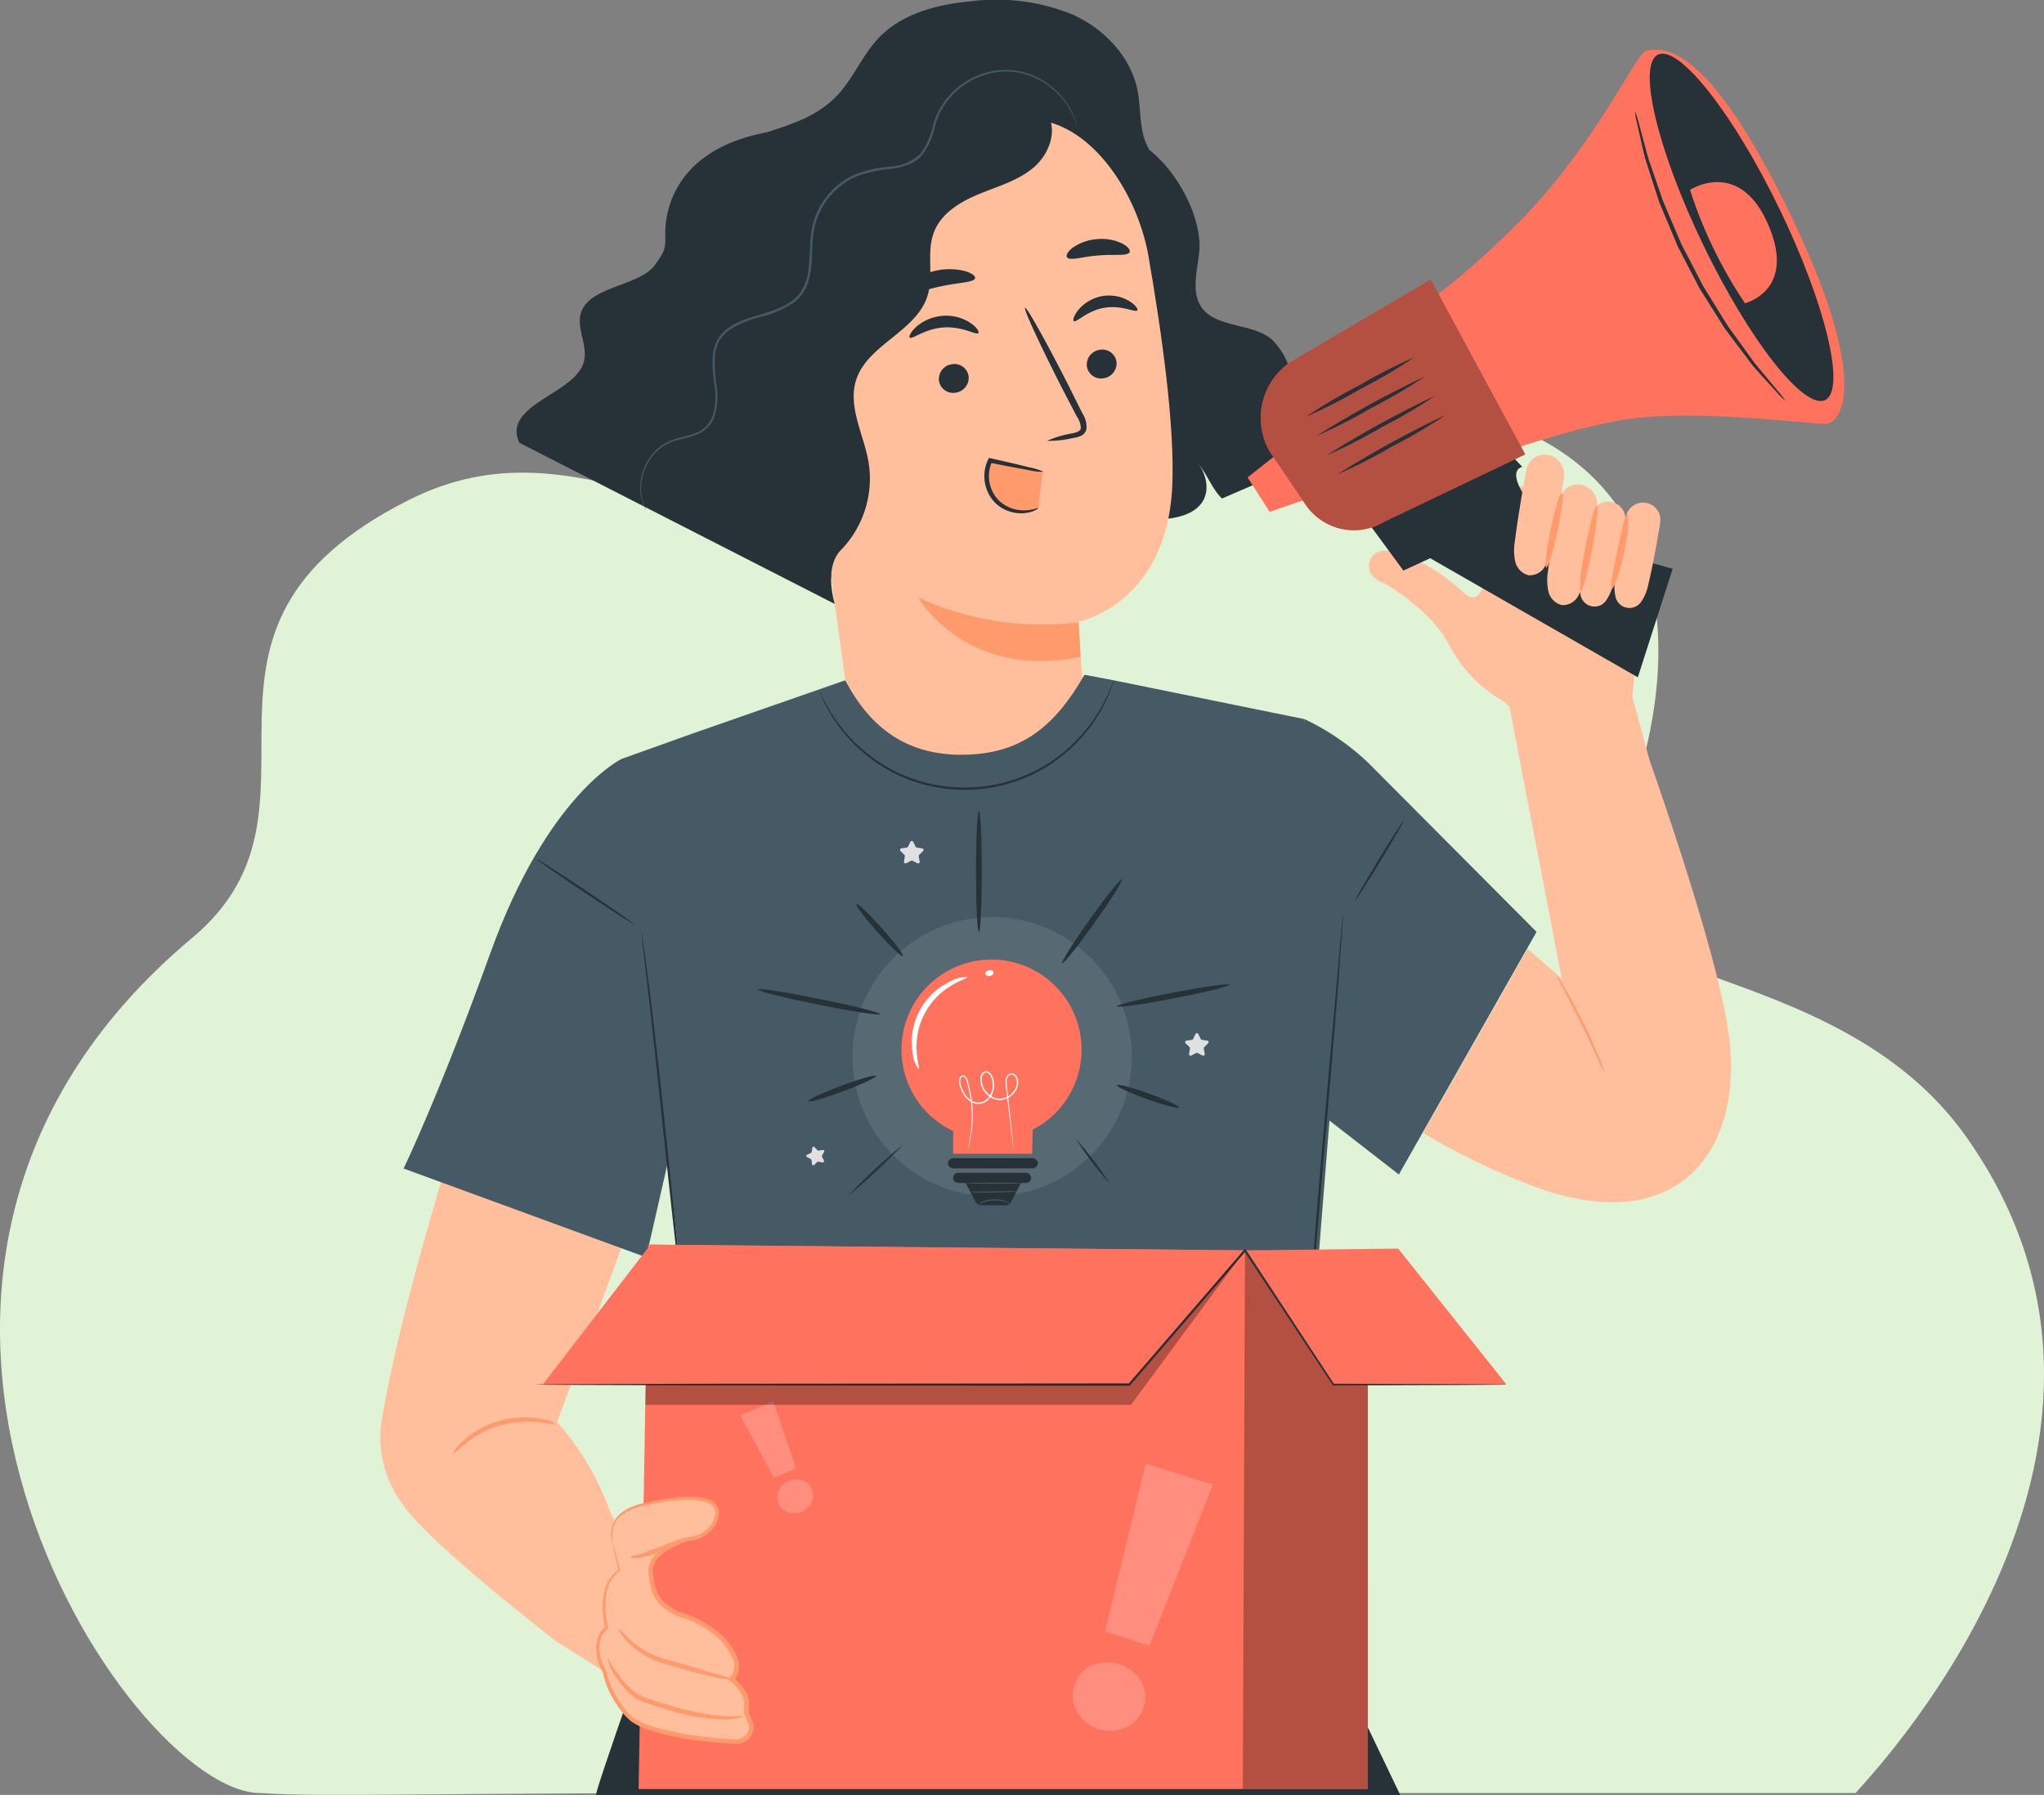 <svg xmlns="http://www.w3.org/2000/svg" width="258" height="226.618" viewBox="0 0 258 226.618">
  <rect x="0" y="0" width="258" height="226.618" fill="#808080" stroke="none"/>
  <g id="Grupo_105827" data-name="Grupo 105827" transform="translate(-322 -3726.001)">
    <path id="Trazado_114355" data-name="Trazado 114355" d="M521.845,332.4c-5.643,0-31.084.006-63.363,0l-28.031-.008-22.353-.011-12.731-.008c-56.812-.045-65.867.591-74.883.027-16.774,0-59.735-65.186-8.591-107.987,19.86-16.62-5.629-38.7,27.357-55.283,21.692-10.905,37.448,8.253,63.634,1.351,19.346-5.1,23.281-17.06,61.529-13.746,36.781,3.187,37.521,33.387,25.853,58.324-7.367,15.744,28.754,10.883,45.457,34.38C564.231,289.545,522.1,331.8,521.845,332.4Z" transform="translate(34.383 3619.984)" fill="#e1f3d7"/>
    <g id="Grupo_100686" data-name="Grupo 100686" transform="translate(265.409 3656.361)">
      <g id="Grupo_100477" data-name="Grupo 100477" transform="translate(121.798 69.639)">
        <g id="Grupo_100472" data-name="Grupo 100472">
          <g id="Grupo_100466" data-name="Grupo 100466">
            <g id="Grupo_100305" data-name="Grupo 100305" transform="translate(45.677 16.934)">
              <g id="Grupo_100304" data-name="Grupo 100304">
                <g id="Grupo_100303" data-name="Grupo 100303">
                  <g id="Grupo_100302" data-name="Grupo 100302">
                    <path id="Trazado_132486" data-name="Trazado 132486" d="M246.779,100.1c6.153-.107,12,9.389,11.412,14.894-.287,2.674-1.236,5.768.9,7.653,2.116,1.866,6.316,1.529,8.342,3.46a8.772,8.772,0,0,1,2.529,5.849c-.067,3.364.709,7.805,3.29,8.893l-12.192,5.259c-1.37-1.332-2.014-3.494-3.384-4.827,1.56,1.391,3.3,6.51-3.344,7.366l-4.382-3.723c-11.167,3.566-22.862,7.91-32.245,3.033" transform="translate(-217.706 -100.1)" fill="#263238"/>
                  </g>
                </g>
              </g>
            </g>
            <g id="Grupo_100309" data-name="Grupo 100309" transform="translate(16.95)">
              <g id="Grupo_100308" data-name="Grupo 100308">
                <g id="Grupo_100307" data-name="Grupo 100307">
                  <g id="Grupo_100306" data-name="Grupo 100306">
                    <path id="Trazado_132487" data-name="Trazado 132487" d="M166.215,118.291c.747-2.559,2.061-4.953,2.535-7.577,1.018-5.64-1.913-11.86.643-16.991,1.82-3.651,5.886-5.541,9.744-6.866s7.566-2.179,10.381-5.132c2.064-2.166,3.184-5.094,5.241-7.267,2.931-3.1,7.368-4.256,11.614-4.653a25.529,25.529,0,0,1,12.881,1.669c3.99,1.8,7.369,5.319,8.207,9.616.409,2.1.221,4.311.95,6.318.8,2.206,2.609,3.885,3.755,5.935a11.229,11.229,0,0,1-2.376,13.544l-28.753,39.7c-6.224,2.581-13.527-5.124-18.546-9.621S164.329,124.761,166.215,118.291Z" transform="translate(-166.032 -69.639)" fill="#263238"/>
                  </g>
                </g>
              </g>
            </g>
            <g id="Grupo_100311" data-name="Grupo 100311" transform="translate(32.813 15.075)">
              <g id="Grupo_100310" data-name="Grupo 100310">
                <path id="Trazado_132488" data-name="Trazado 132488" d="M241.512,114.032c-1.518-8.755-8.538-18.935-17.222-17.048l-26.674,9.926c-2.638.573-3.955,2.772-2.351,2.094l8.648,63.583,18.661,12.656,10.79-15.889c-.52-5.347-.724-9.167-.724-9.167s11.139-2.1,11.869-17.05C244.873,135.7,243.2,123.76,241.512,114.032Z" transform="translate(-194.567 -96.756)" fill="#ffbf9d"/>
              </g>
            </g>
            <g id="Grupo_100461" data-name="Grupo 100461" transform="translate(48.712 30.168)">
              <g id="Grupo_100460" data-name="Grupo 100460">
                <g id="Grupo_100423" data-name="Grupo 100423" transform="translate(0.876 7.145)">
                  <g id="Grupo_100422" data-name="Grupo 100422">
                    <g id="Grupo_100421" data-name="Grupo 100421">
                      <g id="Grupo_100364" data-name="Grupo 100364" transform="translate(3.706)">
                        <g id="Grupo_100328" data-name="Grupo 100328" transform="translate(0 8.648)">
                          <g id="Grupo_100327" data-name="Grupo 100327">
                            <g id="Grupo_100326" data-name="Grupo 100326">
                              <g id="Grupo_100325" data-name="Grupo 100325">
                                <g id="Grupo_100324" data-name="Grupo 100324">
                                  <g id="Grupo_100323" data-name="Grupo 100323">
                                    <g id="Grupo_100322" data-name="Grupo 100322">
                                      <g id="Grupo_100321" data-name="Grupo 100321">
                                        <g id="Grupo_100320" data-name="Grupo 100320">
                                          <g id="Grupo_100319" data-name="Grupo 100319">
                                            <g id="Grupo_100318" data-name="Grupo 100318">
                                              <g id="Grupo_100317" data-name="Grupo 100317">
                                                <g id="Grupo_100316" data-name="Grupo 100316">
                                                  <g id="Grupo_100315" data-name="Grupo 100315">
                                                    <g id="Grupo_100314" data-name="Grupo 100314">
                                                      <g id="Grupo_100313" data-name="Grupo 100313">
                                                        <g id="Grupo_100312" data-name="Grupo 100312">
                                                          <path id="Trazado_132489" data-name="Trazado 132489" d="M235.165,153.829a1.9,1.9,0,0,1-1.61,2.1,1.813,1.813,0,0,1-2.128-1.487,1.9,1.9,0,0,1,1.608-2.1A1.815,1.815,0,0,1,235.165,153.829Z" transform="translate(-231.408 -152.315)" fill="#263238"/>
                                                        </g>
                                                      </g>
                                                    </g>
                                                  </g>
                                                </g>
                                              </g>
                                            </g>
                                          </g>
                                        </g>
                                      </g>
                                    </g>
                                  </g>
                                </g>
                              </g>
                            </g>
                          </g>
                        </g>
                        <g id="Grupo_100345" data-name="Grupo 100345" transform="translate(18.67 6.828)">
                          <g id="Grupo_100344" data-name="Grupo 100344">
                            <g id="Grupo_100343" data-name="Grupo 100343">
                              <g id="Grupo_100342" data-name="Grupo 100342">
                                <g id="Grupo_100341" data-name="Grupo 100341">
                                  <g id="Grupo_100340" data-name="Grupo 100340">
                                    <g id="Grupo_100339" data-name="Grupo 100339">
                                      <g id="Grupo_100338" data-name="Grupo 100338">
                                        <g id="Grupo_100337" data-name="Grupo 100337">
                                          <g id="Grupo_100336" data-name="Grupo 100336">
                                            <g id="Grupo_100335" data-name="Grupo 100335">
                                              <g id="Grupo_100334" data-name="Grupo 100334">
                                                <g id="Grupo_100333" data-name="Grupo 100333">
                                                  <g id="Grupo_100332" data-name="Grupo 100332">
                                                    <g id="Grupo_100331" data-name="Grupo 100331">
                                                      <g id="Grupo_100330" data-name="Grupo 100330">
                                                        <g id="Grupo_100329" data-name="Grupo 100329">
                                                          <path id="Trazado_132490" data-name="Trazado 132490" d="M268.748,150.555a1.9,1.9,0,0,1-1.611,2.1,1.813,1.813,0,0,1-2.128-1.487,1.9,1.9,0,0,1,1.608-2.1A1.815,1.815,0,0,1,268.748,150.555Z" transform="translate(-264.992 -149.041)" fill="#263238"/>
                                                        </g>
                                                      </g>
                                                    </g>
                                                  </g>
                                                </g>
                                              </g>
                                            </g>
                                          </g>
                                        </g>
                                      </g>
                                    </g>
                                  </g>
                                </g>
                              </g>
                            </g>
                          </g>
                        </g>
                        <g id="Grupo_100363" data-name="Grupo 100363" transform="translate(16.983)">
                          <g id="Grupo_100362" data-name="Grupo 100362">
                            <g id="Grupo_100361" data-name="Grupo 100361">
                              <g id="Grupo_100360" data-name="Grupo 100360">
                                <g id="Grupo_100359" data-name="Grupo 100359">
                                  <g id="Grupo_100358" data-name="Grupo 100358">
                                    <g id="Grupo_100357" data-name="Grupo 100357">
                                      <g id="Grupo_100356" data-name="Grupo 100356">
                                        <g id="Grupo_100355" data-name="Grupo 100355">
                                          <g id="Grupo_100354" data-name="Grupo 100354">
                                            <g id="Grupo_100353" data-name="Grupo 100353">
                                              <g id="Grupo_100352" data-name="Grupo 100352">
                                                <g id="Grupo_100351" data-name="Grupo 100351">
                                                  <g id="Grupo_100350" data-name="Grupo 100350">
                                                    <g id="Grupo_100349" data-name="Grupo 100349">
                                                      <g id="Grupo_100348" data-name="Grupo 100348">
                                                        <g id="Grupo_100347" data-name="Grupo 100347">
                                                          <g id="Grupo_100346" data-name="Grupo 100346">
                                                            <path id="Trazado_132491" data-name="Trazado 132491" d="M270.038,138.62c-.194.353-1.989-.7-4.178-.312-2.194.354-3.555,1.945-3.851,1.676-.143-.117.009-.72.6-1.434a5.084,5.084,0,0,1,3.01-1.723,5.031,5.031,0,0,1,3.4.634C269.8,137.943,270.136,138.461,270.038,138.62Z" transform="translate(-261.958 -136.758)" fill="#263238"/>
                                                          </g>
                                                        </g>
                                                      </g>
                                                    </g>
                                                  </g>
                                                </g>
                                              </g>
                                            </g>
                                          </g>
                                        </g>
                                      </g>
                                    </g>
                                  </g>
                                </g>
                              </g>
                            </g>
                          </g>
                        </g>
                      </g>
                      <g id="Grupo_100383" data-name="Grupo 100383" transform="translate(0 2.551)">
                        <g id="Grupo_100382" data-name="Grupo 100382">
                          <g id="Grupo_100381" data-name="Grupo 100381">
                            <g id="Grupo_100380" data-name="Grupo 100380">
                              <g id="Grupo_100379" data-name="Grupo 100379">
                                <g id="Grupo_100378" data-name="Grupo 100378">
                                  <g id="Grupo_100377" data-name="Grupo 100377">
                                    <g id="Grupo_100376" data-name="Grupo 100376">
                                      <g id="Grupo_100375" data-name="Grupo 100375">
                                        <g id="Grupo_100374" data-name="Grupo 100374">
                                          <g id="Grupo_100373" data-name="Grupo 100373">
                                            <g id="Grupo_100372" data-name="Grupo 100372">
                                              <g id="Grupo_100371" data-name="Grupo 100371">
                                                <g id="Grupo_100370" data-name="Grupo 100370">
                                                  <g id="Grupo_100369" data-name="Grupo 100369">
                                                    <g id="Grupo_100368" data-name="Grupo 100368">
                                                      <g id="Grupo_100367" data-name="Grupo 100367">
                                                        <g id="Grupo_100366" data-name="Grupo 100366">
                                                          <g id="Grupo_100365" data-name="Grupo 100365">
                                                            <path id="Trazado_132492" data-name="Trazado 132492" d="M233.441,143.528c-.249.326-2.02-.873-4.383-.7-2.365.14-4,1.568-4.28,1.276-.136-.129.1-.7.808-1.346a5.742,5.742,0,0,1,3.4-1.4,5.59,5.59,0,0,1,3.517.938C233.272,142.843,233.564,143.381,233.441,143.528Z" transform="translate(-224.741 -141.347)" fill="#263238"/>
                                                          </g>
                                                        </g>
                                                      </g>
                                                    </g>
                                                  </g>
                                                </g>
                                              </g>
                                            </g>
                                          </g>
                                        </g>
                                      </g>
                                    </g>
                                  </g>
                                </g>
                              </g>
                            </g>
                          </g>
                        </g>
                      </g>
                      <g id="Grupo_100402" data-name="Grupo 100402" transform="translate(14.572 1.548)">
                        <g id="Grupo_100401" data-name="Grupo 100401">
                          <g id="Grupo_100400" data-name="Grupo 100400">
                            <g id="Grupo_100399" data-name="Grupo 100399">
                              <g id="Grupo_100398" data-name="Grupo 100398">
                                <g id="Grupo_100397" data-name="Grupo 100397">
                                  <g id="Grupo_100396" data-name="Grupo 100396">
                                    <g id="Grupo_100395" data-name="Grupo 100395">
                                      <g id="Grupo_100394" data-name="Grupo 100394">
                                        <g id="Grupo_100393" data-name="Grupo 100393">
                                          <g id="Grupo_100392" data-name="Grupo 100392">
                                            <g id="Grupo_100391" data-name="Grupo 100391">
                                              <g id="Grupo_100390" data-name="Grupo 100390">
                                                <g id="Grupo_100389" data-name="Grupo 100389">
                                                  <g id="Grupo_100388" data-name="Grupo 100388">
                                                    <g id="Grupo_100387" data-name="Grupo 100387">
                                                      <g id="Grupo_100386" data-name="Grupo 100386">
                                                        <g id="Grupo_100385" data-name="Grupo 100385">
                                                          <g id="Grupo_100384" data-name="Grupo 100384">
                                                            <path id="Trazado_132493" data-name="Trazado 132493" d="M253.739,156.34a13.54,13.54,0,0,1,3.23-.953c.511-.111.991-.267,1.04-.629a2.651,2.651,0,0,0-.513-1.5l-1.962-3.776c-2.739-5.382-4.783-9.832-4.565-9.939s2.615,4.167,5.354,9.549q.995,1.993,1.9,3.808a3.01,3.01,0,0,1,.49,2,1.307,1.307,0,0,1-.769.85,3.552,3.552,0,0,1-.866.218A13.222,13.222,0,0,1,253.739,156.34Z" transform="translate(-250.952 -139.542)" fill="#263238"/>
                                                          </g>
                                                        </g>
                                                      </g>
                                                    </g>
                                                  </g>
                                                </g>
                                              </g>
                                            </g>
                                          </g>
                                        </g>
                                      </g>
                                    </g>
                                  </g>
                                </g>
                              </g>
                            </g>
                          </g>
                        </g>
                      </g>
                      <g id="Grupo_100420" data-name="Grupo 100420" transform="translate(1.124 38.145)">
                        <g id="Grupo_100419" data-name="Grupo 100419">
                          <g id="Grupo_100418" data-name="Grupo 100418">
                            <g id="Grupo_100417" data-name="Grupo 100417">
                              <g id="Grupo_100416" data-name="Grupo 100416">
                                <g id="Grupo_100415" data-name="Grupo 100415">
                                  <g id="Grupo_100414" data-name="Grupo 100414">
                                    <g id="Grupo_100413" data-name="Grupo 100413">
                                      <g id="Grupo_100412" data-name="Grupo 100412">
                                        <g id="Grupo_100411" data-name="Grupo 100411">
                                          <g id="Grupo_100410" data-name="Grupo 100410">
                                            <g id="Grupo_100409" data-name="Grupo 100409">
                                              <g id="Grupo_100408" data-name="Grupo 100408">
                                                <g id="Grupo_100407" data-name="Grupo 100407">
                                                  <g id="Grupo_100406" data-name="Grupo 100406">
                                                    <g id="Grupo_100405" data-name="Grupo 100405">
                                                      <g id="Grupo_100404" data-name="Grupo 100404">
                                                        <g id="Grupo_100403" data-name="Grupo 100403">
                                                          <path id="Trazado_132494" data-name="Trazado 132494" d="M247.017,208.476a37.608,37.608,0,0,1-20.254-3.1s5.922,10.44,20.48,7.461Z" transform="translate(-226.763 -205.373)" fill="#ff9a6c"/>
                                                        </g>
                                                      </g>
                                                    </g>
                                                  </g>
                                                </g>
                                              </g>
                                            </g>
                                          </g>
                                        </g>
                                      </g>
                                    </g>
                                  </g>
                                </g>
                              </g>
                            </g>
                          </g>
                        </g>
                      </g>
                    </g>
                  </g>
                </g>
                <g id="Grupo_100441" data-name="Grupo 100441" transform="translate(0 3.811)">
                  <g id="Grupo_100440" data-name="Grupo 100440">
                    <g id="Grupo_100439" data-name="Grupo 100439">
                      <g id="Grupo_100438" data-name="Grupo 100438">
                        <g id="Grupo_100437" data-name="Grupo 100437">
                          <g id="Grupo_100436" data-name="Grupo 100436">
                            <g id="Grupo_100435" data-name="Grupo 100435">
                              <g id="Grupo_100434" data-name="Grupo 100434">
                                <g id="Grupo_100433" data-name="Grupo 100433">
                                  <g id="Grupo_100432" data-name="Grupo 100432">
                                    <g id="Grupo_100431" data-name="Grupo 100431">
                                      <g id="Grupo_100430" data-name="Grupo 100430">
                                        <g id="Grupo_100429" data-name="Grupo 100429">
                                          <g id="Grupo_100428" data-name="Grupo 100428">
                                            <g id="Grupo_100427" data-name="Grupo 100427">
                                              <g id="Grupo_100426" data-name="Grupo 100426">
                                                <g id="Grupo_100425" data-name="Grupo 100425">
                                                  <g id="Grupo_100424" data-name="Grupo 100424">
                                                    <path id="Trazado_132495" data-name="Trazado 132495" d="M232.325,131.905c-.14.573-2.193.533-4.541,1.079-2.359.5-4.2,1.405-4.572.945-.167-.221.111-.776.829-1.395a8.114,8.114,0,0,1,6.942-1.542C231.9,131.248,232.383,131.634,232.325,131.905Z" transform="translate(-223.166 -130.761)" fill="#263238"/>
                                                  </g>
                                                </g>
                                              </g>
                                            </g>
                                          </g>
                                        </g>
                                      </g>
                                    </g>
                                  </g>
                                </g>
                              </g>
                            </g>
                          </g>
                        </g>
                      </g>
                    </g>
                  </g>
                </g>
                <g id="Grupo_100459" data-name="Grupo 100459" transform="translate(20.712)">
                  <g id="Grupo_100458" data-name="Grupo 100458">
                    <g id="Grupo_100457" data-name="Grupo 100457">
                      <g id="Grupo_100456" data-name="Grupo 100456">
                        <g id="Grupo_100455" data-name="Grupo 100455">
                          <g id="Grupo_100454" data-name="Grupo 100454">
                            <g id="Grupo_100453" data-name="Grupo 100453">
                              <g id="Grupo_100452" data-name="Grupo 100452">
                                <g id="Grupo_100451" data-name="Grupo 100451">
                                  <g id="Grupo_100450" data-name="Grupo 100450">
                                    <g id="Grupo_100449" data-name="Grupo 100449">
                                      <g id="Grupo_100448" data-name="Grupo 100448">
                                        <g id="Grupo_100447" data-name="Grupo 100447">
                                          <g id="Grupo_100446" data-name="Grupo 100446">
                                            <g id="Grupo_100445" data-name="Grupo 100445">
                                              <g id="Grupo_100444" data-name="Grupo 100444">
                                                <g id="Grupo_100443" data-name="Grupo 100443">
                                                  <g id="Grupo_100442" data-name="Grupo 100442">
                                                    <path id="Trazado_132496" data-name="Trazado 132496" d="M268.358,125.606c-.357.5-2.006.2-3.929.389-1.928.128-3.512.7-3.939.255-.19-.216.016-.705.679-1.219a6.054,6.054,0,0,1,3.109-1.1,5.975,5.975,0,0,1,3.231.585C268.239,124.911,268.513,125.361,268.358,125.606Z" transform="translate(-260.423 -123.905)" fill="#263238"/>
                                                  </g>
                                                </g>
                                              </g>
                                            </g>
                                          </g>
                                        </g>
                                      </g>
                                    </g>
                                  </g>
                                </g>
                              </g>
                            </g>
                          </g>
                        </g>
                      </g>
                    </g>
                  </g>
                </g>
              </g>
            </g>
            <g id="Grupo_100465" data-name="Grupo 100465" transform="translate(0 14.319)">
              <g id="Grupo_100464" data-name="Grupo 100464">
                <g id="Grupo_100463" data-name="Grupo 100463">
                  <g id="Grupo_100462" data-name="Grupo 100462">
                    <path id="Trazado_132497" data-name="Trazado 132497" d="M143.815,127.343c1.266-2.643-1.565-5.379.453-7.86,1.841-2.263,6.972-2.6,8.692-4.894,1.344-1.8,1.381-2.253,1.348-3.87-.042-2.026.447-10.578,12.772-12.925l2.109,7.642c.757-.4,1.545-.757,2.323-1.086A135.876,135.876,0,0,1,202.49,95.4c1.4,2.149.266,5.172-1.69,6.831s-4.514,2.372-6.886,3.347-4.79,2.437-5.7,4.833c-.971,2.549.012,5.5-.83,8.094-1.449,4.464-7.562,6.085-8.986,10.557-1.076,3.382.975,6.881,1.572,10.38a12.948,12.948,0,0,1-3.49,11.085c-2.228,2.257-.768,6.807-.768,6.807l-39.817-20.355C133.751,132.408,142.082,130.96,143.815,127.343Z" transform="translate(-135.543 -95.397)" fill="#263238"/>
                  </g>
                </g>
              </g>
            </g>
          </g>
          <g id="Grupo_100471" data-name="Grupo 100471" transform="translate(15.615 8.827)">
            <g id="Grupo_100470" data-name="Grupo 100470">
              <g id="Grupo_100469" data-name="Grupo 100469">
                <g id="Grupo_100468" data-name="Grupo 100468">
                  <g id="Grupo_100467" data-name="Grupo 100467">
                    <path id="Trazado_132498" data-name="Trazado 132498" d="M164.384,141.125a1.358,1.358,0,0,0-.092-.225,4.394,4.394,0,0,1-.262-.655,5.983,5.983,0,0,1-.243-2.676,6.628,6.628,0,0,1,1.818-3.784,5.612,5.612,0,0,1,2.233-1.389c.9-.3,1.907-.439,2.911-.842a4,4,0,0,0,1.39-.907,3.955,3.955,0,0,0,.884-1.493,8.683,8.683,0,0,0,.249-3.624,19.776,19.776,0,0,1-.24-3.824,4.932,4.932,0,0,1,.532-1.881,4.565,4.565,0,0,1,1.33-1.49,12.972,12.972,0,0,1,3.911-1.63,13.075,13.075,0,0,0,4.152-1.78,5.084,5.084,0,0,0,1.521-1.795,7.254,7.254,0,0,0,.666-2.288c.221-1.582.141-3.191.359-4.777a9.187,9.187,0,0,1,5.385-7.086,15.945,15.945,0,0,1,4.335-.951,10.216,10.216,0,0,0,2.143-.514,4.534,4.534,0,0,0,1.814-1.2,9.537,9.537,0,0,0,1.662-3.769,9.263,9.263,0,0,1,1.746-3.361,9.69,9.69,0,0,1,5.812-3.354,8.772,8.772,0,0,1,5.488.9,10.059,10.059,0,0,1,3.265,2.732,9.214,9.214,0,0,1,1.32,2.364c.126.286.171.521.228.67a1.475,1.475,0,0,0,.082.228,6.651,6.651,0,0,0-.253-.919,8.848,8.848,0,0,0-1.284-2.414,10.087,10.087,0,0,0-3.279-2.81,8.92,8.92,0,0,0-5.6-.963,9.889,9.889,0,0,0-5.969,3.4,9.509,9.509,0,0,0-1.806,3.442,9.338,9.338,0,0,1-1.614,3.662,6.063,6.063,0,0,1-3.8,1.612,16.143,16.143,0,0,0-4.409.965,9.47,9.47,0,0,0-5.564,7.313c-.221,1.623-.14,3.233-.357,4.776a6.953,6.953,0,0,1-.635,2.2,4.783,4.783,0,0,1-1.434,1.694c-2.451,1.773-5.682,1.729-8.049,3.421a4.83,4.83,0,0,0-1.405,1.585,5.2,5.2,0,0,0-.556,1.983,19.844,19.844,0,0,0,.255,3.875,8.466,8.466,0,0,1-.221,3.523,3.723,3.723,0,0,1-.826,1.414,3.775,3.775,0,0,1-1.312.866c-.966.4-1.978.541-2.891.857a5.77,5.77,0,0,0-2.292,1.452,6.716,6.716,0,0,0-1.814,3.888,5.883,5.883,0,0,0,.3,2.708,3.76,3.76,0,0,0,.292.65A1.612,1.612,0,0,0,164.384,141.125Z" transform="translate(-163.631 -85.517)" fill="#455a64"/>
                  </g>
                </g>
              </g>
            </g>
          </g>
        </g>
        <g id="Grupo_100476" data-name="Grupo 100476" transform="translate(59.041 57.816)">
          <g id="Grupo_100473" data-name="Grupo 100473" transform="translate(0.288 0.322)">
            <path id="Trazado_132499" data-name="Trazado 132499" d="M249.3,175.7c-2.024-.426-4.568-1.058-6.591-1.484a4.5,4.5,0,0,0,6.076,6.018" transform="translate(-242.264 -174.217)" fill="#ff9a6c"/>
          </g>
          <g id="Grupo_100475" data-name="Grupo 100475">
            <g id="Grupo_100474" data-name="Grupo 100474">
              <path id="Trazado_132500" data-name="Trazado 132500" d="M248.557,179.978c.016.028-.188.2-.627.375a4.386,4.386,0,0,1-1.983.255,4.674,4.674,0,0,1-2.732-1.2,4.786,4.786,0,0,1-1.467-3.349,4.677,4.677,0,0,1,.481-2.224l.1-.2.211.047c1.942.43,3.626.825,4.822,1.13a7.853,7.853,0,0,1,1.888.586,7.843,7.843,0,0,1-1.962-.233c-1.216-.208-2.915-.533-4.863-.932l.31-.15a4.243,4.243,0,0,0-.406,1.956,4.38,4.38,0,0,0,1.256,2.98A4.455,4.455,0,0,0,246,180.2a4.952,4.952,0,0,0,1.866-.064C248.3,180.032,248.536,179.936,248.557,179.978Z" transform="translate(-241.746 -173.638)" fill="#263238"/>
            </g>
          </g>
        </g>
      </g>
      <g id="Grupo_100495" data-name="Grupo 100495" transform="translate(104.591 154.836)">
        <g id="Grupo_100483" data-name="Grupo 100483">
          <g id="Grupo_100478" data-name="Grupo 100478" transform="translate(0 45.25)">
            <path id="Trazado_132501" data-name="Trazado 132501" d="M118.043,304.287c-.2,1.488-9.916,29.485-13.221,48.513a14.068,14.068,0,0,0,2.711,11.127c3.233,4.772,19.336,17.2,19.336,17.2l7.556,4.739c1.307-5.717,4.9-8.869,4.668-13.525,0,0-3.371-2.239-5.794-8.478a34.5,34.5,0,0,0-6.377-10.489l14.837-40.216Z" transform="translate(-104.591 -304.287)" fill="#ffbf9d"/>
          </g>
          <g id="Grupo_100479" data-name="Grupo 100479" transform="translate(30.435)">
            <path id="Trazado_132502" data-name="Trazado 132502" d="M168.185,230.354l19.4-6.768h0c3.166,6.012,7.771,9.463,14.852,9.4,7.507-.066,11.7-3.739,15.353-10.1l3.682.7,24.076,4.9,3.611,45.1-3.329,41.681,7.724,41.522c-30.435,3.783-58.484,4.569-89.158.465l4.737-39.1-9.8-84.63Z" transform="translate(-159.337 -222.891)" fill="#455a64"/>
          </g>
          <g id="Grupo_100480" data-name="Grupo 100480" transform="translate(2.943 10.634)">
            <path id="Trazado_132503" data-name="Trazado 132503" d="M139,242.581l-1.624-.562s-9.318,4.455-16.547,24.516c-6.574,18.243-10.946,27.184-10.946,27.184L140.5,304.93l6.313-27.637Z" transform="translate(-109.884 -242.019)" fill="#455a64"/>
          </g>
          <g id="Grupo_100482" data-name="Grupo 100482" transform="translate(9.119 93.763)">
            <g id="Grupo_100481" data-name="Grupo 100481">
              <path id="Trazado_132504" data-name="Trazado 132504" d="M134.154,392.445a21.363,21.363,0,0,1-2.12-.288,13.241,13.241,0,0,0-5.019.411,12.8,12.8,0,0,0-4.418,2.3,20.021,20.021,0,0,1-1.6,1.356,4.408,4.408,0,0,1,1.3-1.667A11.146,11.146,0,0,1,126.832,392a11.594,11.594,0,0,1,5.269-.258A4.79,4.79,0,0,1,134.154,392.445Z" transform="translate(-120.994 -391.552)" fill="#ff9a6c"/>
            </g>
          </g>
        </g>
        <g id="Grupo_100484" data-name="Grupo 100484" transform="translate(114.54 5.595)">
          <path id="Trazado_132505" data-name="Trazado 132505" d="M312.731,232.956h0a30.411,30.411,0,0,1,8.14,5.6l21.161,21.262-17.379,30.632-14.029-10.9Z" transform="translate(-310.624 -232.956)" fill="#455a64"/>
        </g>
        <g id="Grupo_100486" data-name="Grupo 100486" transform="translate(116.55 30.193)">
          <g id="Grupo_100485" data-name="Grupo 100485">
            <path id="Trazado_132506" data-name="Trazado 132506" d="M319.214,277.2a.692.692,0,0,1,0,.163c-.006.124-.014.281-.023.478-.028.44-.068,1.055-.118,1.836-.12,1.614-.29,3.914-.5,6.747-.443,5.7-1.122,13.558-1.87,22.24s-1.363,16.553-1.772,22.25c-.2,2.833-.365,5.133-.48,6.747-.059.78-.106,1.394-.139,1.834-.018.2-.032.353-.043.476a.082.082,0,1,1-.029,0c0-.124.009-.282.014-.478.021-.441.049-1.056.085-1.838.077-1.6.211-3.9.388-6.754.358-5.7.941-13.574,1.689-22.26s1.452-16.525,1.954-22.233c.249-2.83.45-5.126.592-6.739.073-.779.131-1.392.172-1.831.021-.2.038-.352.052-.476A.657.657,0,0,1,319.214,277.2Z" transform="translate(-314.24 -277.202)" fill="#263238"/>
          </g>
        </g>
        <g id="Grupo_100488" data-name="Grupo 100488" transform="translate(32.967 32.54)">
          <g id="Grupo_100487" data-name="Grupo 100487">
            <path id="Trazado_132507" data-name="Trazado 132507" d="M163.9,281.423a.434.434,0,0,1,.031.127c.017.1.038.226.063.376q.078.534.214,1.45c.182,1.26.424,3.085.71,5.342.573,4.515,1.283,10.761,2.007,17.666s1.379,13.135,1.857,17.683c.24,2.243.435,4.066.574,5.357l.147,1.458.031.38a.429.429,0,0,1,0,.131.471.471,0,0,1-.03-.127c-.016-.1-.036-.226-.059-.376q-.074-.535-.2-1.452c-.17-1.261-.4-3.089-.665-5.348-.54-4.519-1.216-10.769-1.941-17.675s-1.4-13.152-1.923-17.672c-.259-2.241-.469-4.063-.618-5.352-.068-.613-.121-1.1-.16-1.457-.014-.152-.026-.277-.034-.38A.453.453,0,0,1,163.9,281.423Z" transform="translate(-163.892 -281.423)" fill="#263238"/>
          </g>
        </g>
        <g id="Grupo_100490" data-name="Grupo 100490" transform="translate(55.439 0.695)">
          <g id="Grupo_100489" data-name="Grupo 100489">
            <path id="Trazado_132508" data-name="Trazado 132508" d="M241.446,224.142a3.132,3.132,0,0,1-.135.473c-.09.31-.256.755-.486,1.324a19.633,19.633,0,0,1-2.633,4.465,20.133,20.133,0,0,1-5.808,5.018,19.908,19.908,0,0,1-18.217.658,20.143,20.143,0,0,1-6.155-4.586,19.663,19.663,0,0,1-2.948-4.263c-.271-.55-.469-.982-.581-1.285a3.07,3.07,0,0,1-.168-.461,3.168,3.168,0,0,1,.222.438c.129.295.342.717.627,1.256a20.658,20.658,0,0,0,3,4.177,20.268,20.268,0,0,0,6.119,4.484,19.826,19.826,0,0,0,17.971-.649,20.271,20.271,0,0,0,5.779-4.913,20.669,20.669,0,0,0,2.69-4.382c.245-.558.427-1,.535-1.3A3.088,3.088,0,0,1,241.446,224.142Z" transform="translate(-204.313 -224.142)" fill="#263238"/>
          </g>
        </g>
        <g id="Grupo_100492" data-name="Grupo 100492" transform="translate(19.683 23.224)">
          <g id="Grupo_100491" data-name="Grupo 100491">
            <path id="Trazado_132509" data-name="Trazado 132509" d="M152.384,272.961c-.044.067-2.854-1.736-6.273-4.026s-6.157-4.2-6.113-4.267,2.853,1.736,6.274,4.027S152.428,272.9,152.384,272.961Z" transform="translate(-139.997 -264.667)" fill="#263238"/>
          </g>
        </g>
        <g id="Grupo_100494" data-name="Grupo 100494" transform="translate(123.042 18.425)">
          <g id="Grupo_100493" data-name="Grupo 100493">
            <path id="Trazado_132510" data-name="Trazado 132510" d="M332.047,256.035c.068.042-1.247,2.333-2.939,5.116s-3.118,5.008-3.187,4.967,1.247-2.332,2.939-5.117S331.978,255.993,332.047,256.035Z" transform="translate(-325.918 -256.034)" fill="#263238"/>
          </g>
        </g>
      </g>
      <g id="Grupo_100574" data-name="Grupo 100574" transform="translate(152.239 172.042)">
        <g id="Grupo_100496" data-name="Grupo 100496" transform="translate(8.418 9.846)" opacity="0.1">
          <circle id="Elipse_5245" data-name="Elipse 5245" cx="17.624" cy="17.624" r="17.624" transform="matrix(0.227, -0.974, 0.974, 0.227, 0, 34.331)" fill="#fff"/>
        </g>
        <g id="Grupo_100573" data-name="Grupo 100573">
          <g id="Grupo_100538" data-name="Grupo 100538" transform="translate(18.136 18.746)">
            <g id="Grupo_100531" data-name="Grupo 100531">
              <g id="Grupo_100512" data-name="Grupo 100512">
                <g id="Grupo_100501" data-name="Grupo 100501">
                  <g id="Grupo_100500" data-name="Grupo 100500">
                    <g id="Grupo_100499" data-name="Grupo 100499">
                      <g id="Grupo_100498" data-name="Grupo 100498">
                        <g id="Grupo_100497" data-name="Grupo 100497">
                          <path id="Trazado_132511" data-name="Trazado 132511" d="M245.658,298.928a11.367,11.367,0,1,0-16.211,10.285v2.868h9.963s.06-1.609.082-3.046A11.363,11.363,0,0,0,245.658,298.928Z" transform="translate(-222.923 -287.561)" fill="#ff725e"/>
                        </g>
                      </g>
                    </g>
                  </g>
                </g>
                <g id="Grupo_100506" data-name="Grupo 100506" transform="translate(5.856 25.08)">
                  <g id="Grupo_100505" data-name="Grupo 100505">
                    <g id="Grupo_100504" data-name="Grupo 100504">
                      <g id="Grupo_100503" data-name="Grupo 100503">
                        <g id="Grupo_100502" data-name="Grupo 100502">
                          <path id="Trazado_132512" data-name="Trazado 132512" d="M244.082,333.959H234.2a.7.7,0,0,1-.742-.642h0a.7.7,0,0,1,.742-.642h9.884a.7.7,0,0,1,.742.642h0A.7.7,0,0,1,244.082,333.959Z" transform="translate(-233.457 -332.675)" fill="#263238"/>
                        </g>
                      </g>
                    </g>
                  </g>
                </g>
                <g id="Grupo_100511" data-name="Grupo 100511" transform="translate(6.524 26.925)">
                  <g id="Grupo_100510" data-name="Grupo 100510">
                    <g id="Grupo_100509" data-name="Grupo 100509">
                      <g id="Grupo_100508" data-name="Grupo 100508">
                        <g id="Grupo_100507" data-name="Grupo 100507">
                          <path id="Trazado_132513" data-name="Trazado 132513" d="M243.854,335.993H235.3a.642.642,0,1,0,0,1.284h.939l1.246,2.371a.824.824,0,0,0,.73.441h3.056a.823.823,0,0,0,.734-.449l1.211-2.363h.638a.642.642,0,0,0,0-1.284Z" transform="translate(-234.658 -335.993)" fill="#263238"/>
                        </g>
                      </g>
                    </g>
                  </g>
                </g>
              </g>
              <g id="Grupo_100518" data-name="Grupo 100518" transform="translate(9.658 30.27)">
                <g id="Grupo_100517" data-name="Grupo 100517">
                  <g id="Grupo_100516" data-name="Grupo 100516">
                    <g id="Grupo_100515" data-name="Grupo 100515">
                      <g id="Grupo_100514" data-name="Grupo 100514">
                        <g id="Grupo_100513" data-name="Grupo 100513">
                          <path id="Trazado_132514" data-name="Trazado 132514" d="M244.35,342.515c-.01.021-.225-.077-.588-.181a4.762,4.762,0,0,0-2.89.083c-.356.125-.564.235-.576.215a1.746,1.746,0,0,1,.541-.307,4.168,4.168,0,0,1,2.955-.086A1.762,1.762,0,0,1,244.35,342.515Z" transform="translate(-240.297 -342.01)" fill="#455a64"/>
                        </g>
                      </g>
                    </g>
                  </g>
                </g>
              </g>
              <g id="Grupo_100524" data-name="Grupo 100524" transform="translate(8.192 28.168)">
                <g id="Grupo_100523" data-name="Grupo 100523">
                  <g id="Grupo_100522" data-name="Grupo 100522">
                    <g id="Grupo_100521" data-name="Grupo 100521">
                      <g id="Grupo_100520" data-name="Grupo 100520">
                        <g id="Grupo_100519" data-name="Grupo 100519">
                          <path id="Trazado_132515" data-name="Trazado 132515" d="M244.567,338.3c0,.038-1.547.069-3.454.069s-3.454-.031-3.454-.069,1.546-.07,3.454-.07S244.567,338.26,244.567,338.3Z" transform="translate(-237.659 -338.229)" fill="#455a64"/>
                        </g>
                      </g>
                    </g>
                  </g>
                </g>
              </g>
              <g id="Grupo_100530" data-name="Grupo 100530" transform="translate(8.796 29.235)">
                <g id="Grupo_100529" data-name="Grupo 100529">
                  <g id="Grupo_100528" data-name="Grupo 100528">
                    <g id="Grupo_100527" data-name="Grupo 100527">
                      <g id="Grupo_100526" data-name="Grupo 100526">
                        <g id="Grupo_100525" data-name="Grupo 100525">
                          <path id="Trazado_132516" data-name="Trazado 132516" d="M244.514,340.166a4.828,4.828,0,0,1-.842.086c-.521.033-1.243.063-2.04.074s-1.519,0-2.041-.016a4.948,4.948,0,0,1-.844-.062,5.275,5.275,0,0,1,.846-.037l2.039-.024,2.038-.033A5.37,5.37,0,0,1,244.514,340.166Z" transform="translate(-238.746 -340.149)" fill="#455a64"/>
                        </g>
                      </g>
                    </g>
                  </g>
                </g>
              </g>
            </g>
            <g id="Grupo_100534" data-name="Grupo 100534" transform="translate(1.308 2.181)">
              <g id="Grupo_100533" data-name="Grupo 100533">
                <g id="Grupo_100532" data-name="Grupo 100532">
                  <path id="Trazado_132517" data-name="Trazado 132517" d="M232.307,291.517c.029.116-.783.331-1.914,1A8.933,8.933,0,0,0,225.9,301c.086,1.309.365,2.1.252,2.143a3.843,3.843,0,0,1-.771-2.084,8.458,8.458,0,0,1,4.767-9A3.85,3.85,0,0,1,232.307,291.517Z" transform="translate(-225.276 -291.483)" fill="#fff"/>
                </g>
              </g>
            </g>
            <g id="Grupo_100537" data-name="Grupo 100537" transform="translate(10.588 1.332)">
              <g id="Grupo_100536" data-name="Grupo 100536">
                <g id="Grupo_100535" data-name="Grupo 100535">
                  <path id="Trazado_132518" data-name="Trazado 132518" d="M243.01,290.238c.037.2-.166.405-.453.458s-.548-.068-.584-.269.166-.406.453-.458S242.974,290.037,243.01,290.238Z" transform="translate(-241.969 -289.956)" fill="#fff"/>
                </g>
              </g>
            </g>
          </g>
          <g id="Grupo_100540" data-name="Grupo 100540" transform="translate(6.123 42.366)">
            <g id="Grupo_100539" data-name="Grupo 100539">
              <path id="Trazado_132519" data-name="Trazado 132519" d="M202.352,330.1l.372.4a.159.159,0,0,0,.14.049l.539-.081a.159.159,0,0,1,.163.234l-.264.478a.159.159,0,0,0,0,.148l.244.488a.159.159,0,0,1-.173.227l-.535-.1a.159.159,0,0,0-.142.043l-.389.382a.159.159,0,0,1-.27-.094l-.067-.541a.161.161,0,0,0-.084-.122l-.484-.251a.159.159,0,0,1,.006-.286l.494-.231a.159.159,0,0,0,.089-.118l.09-.538A.159.159,0,0,1,202.352,330.1Z" transform="translate(-201.314 -330.049)" fill="#e0e0e0"/>
            </g>
          </g>
          <g id="Grupo_100542" data-name="Grupo 100542" transform="translate(53.947 28.045)">
            <g id="Grupo_100541" data-name="Grupo 100541">
              <path id="Trazado_132520" data-name="Trazado 132520" d="M289,304.4l.3.614a.2.2,0,0,0,.15.11l.678.1a.2.2,0,0,1,.111.341l-.49.478a.2.2,0,0,0-.058.177l.116.675a.2.2,0,0,1-.29.211l-.606-.319a.2.2,0,0,0-.186,0l-.606.319a.2.2,0,0,1-.29-.211l.116-.675a.2.2,0,0,0-.057-.177l-.491-.478a.2.2,0,0,1,.111-.341l.678-.1a.2.2,0,0,0,.151-.11l.3-.614A.2.2,0,0,1,289,304.4Z" transform="translate(-287.339 -304.287)" fill="#e0e0e0"/>
            </g>
          </g>
          <g id="Grupo_100544" data-name="Grupo 100544" transform="translate(17.962 3.771)">
            <g id="Grupo_100543" data-name="Grupo 100543">
              <path id="Trazado_132521" data-name="Trazado 132521" d="M224.272,260.735l.3.614a.2.2,0,0,0,.151.11l.678.1a.2.2,0,0,1,.111.341l-.49.478a.2.2,0,0,0-.057.177l.116.675a.2.2,0,0,1-.29.211l-.607-.319a.2.2,0,0,0-.186,0l-.607.319a.2.2,0,0,1-.29-.211l.116-.675a.2.2,0,0,0-.057-.177l-.49-.478a.2.2,0,0,1,.111-.341l.678-.1a.2.2,0,0,0,.151-.11l.3-.614A.2.2,0,0,1,224.272,260.735Z" transform="translate(-222.61 -260.623)" fill="#e0e0e0"/>
            </g>
          </g>
          <g id="Grupo_100570" data-name="Grupo 100570">
            <g id="Grupo_100547" data-name="Grupo 100547" transform="translate(45.334 21.877)">
              <g id="Grupo_100546" data-name="Grupo 100546">
                <g id="Grupo_100545" data-name="Grupo 100545">
                  <path id="Trazado_132522" data-name="Trazado 132522" d="M286.051,293.24c.038.2-3.11.972-7.033,1.724s-7.133,1.2-7.172,1,3.11-.972,7.033-1.724S286.012,293.04,286.051,293.24Z" transform="translate(-271.846 -293.192)" fill="#263238"/>
                </g>
              </g>
            </g>
            <g id="Grupo_100550" data-name="Grupo 100550" transform="translate(38.404 8.604)">
              <g id="Grupo_100549" data-name="Grupo 100549">
                <g id="Grupo_100548" data-name="Grupo 100548">
                  <path id="Trazado_132523" data-name="Trazado 132523" d="M266.951,269.321c.166.118-1.391,2.59-3.478,5.518s-3.914,5.208-4.08,5.09,1.391-2.588,3.478-5.519S266.785,269.2,266.951,269.321Z" transform="translate(-259.381 -269.317)" fill="#263238"/>
                </g>
              </g>
            </g>
            <g id="Grupo_100553" data-name="Grupo 100553" transform="translate(27.541)">
              <g id="Grupo_100552" data-name="Grupo 100552">
                <g id="Grupo_100551" data-name="Grupo 100551">
                  <path id="Trazado_132524" data-name="Trazado 132524" d="M240.211,253.84c.2,0,.369,3.425.369,7.647s-.165,7.648-.369,7.648-.37-3.424-.37-7.648S240.007,253.84,240.211,253.84Z" transform="translate(-239.841 -253.84)" fill="#263238"/>
                </g>
              </g>
            </g>
            <g id="Grupo_100556" data-name="Grupo 100556" transform="translate(12.434 11.721)">
              <g id="Grupo_100555" data-name="Grupo 100555">
                <g id="Grupo_100554" data-name="Grupo 100554">
                  <path id="Trazado_132525" data-name="Trazado 132525" d="M218.543,281.518c-.152.136-1.589-1.229-3.208-3.046s-2.809-3.4-2.656-3.539,1.588,1.228,3.208,3.047S218.7,281.382,218.543,281.518Z" transform="translate(-212.666 -274.923)" fill="#263238"/>
                </g>
              </g>
            </g>
            <g id="Grupo_100559" data-name="Grupo 100559" transform="translate(0 22.482)">
              <g id="Grupo_100558" data-name="Grupo 100558">
                <g id="Grupo_100557" data-name="Grupo 100557">
                  <path id="Trazado_132526" data-name="Trazado 132526" d="M205.755,297.441c-.041.2-3.533-.336-7.8-1.2s-7.695-1.722-7.655-1.922,3.532.336,7.8,1.2S205.795,297.241,205.755,297.441Z" transform="translate(-190.3 -294.281)" fill="#263238"/>
                </g>
              </g>
            </g>
            <g id="Grupo_100562" data-name="Grupo 100562" transform="translate(6.385 33.393)">
              <g id="Grupo_100561" data-name="Grupo 100561">
                <g id="Grupo_100560" data-name="Grupo 100560">
                  <path id="Trazado_132527" data-name="Trazado 132527" d="M210.326,313.945c.071.191-1.782,1.062-4.139,1.945s-4.327,1.445-4.4,1.254,1.781-1.062,4.139-1.945S210.255,313.754,210.326,313.945Z" transform="translate(-201.786 -313.908)" fill="#263238"/>
                </g>
              </g>
            </g>
            <g id="Grupo_100565" data-name="Grupo 100565" transform="translate(45.334 34.568)">
              <g id="Grupo_100564" data-name="Grupo 100564">
                <g id="Grupo_100563" data-name="Grupo 100563">
                  <path id="Trazado_132528" data-name="Trazado 132528" d="M279.685,318.879c-.069.192-1.879-.282-4.043-1.06s-3.863-1.563-3.794-1.755,1.879.282,4.043,1.06S279.754,318.687,279.685,318.879Z" transform="translate(-271.846 -316.021)" fill="#263238"/>
                </g>
              </g>
            </g>
            <g id="Grupo_100567" data-name="Grupo 100567" transform="translate(11.313 42.039)">
              <g id="Grupo_100566" data-name="Grupo 100566">
                <path id="Trazado_132529" data-name="Trazado 132529" d="M210.651,336.085a81.523,81.523,0,0,1,7.092-6.624,81.516,81.516,0,0,1-7.092,6.624Z" transform="translate(-210.649 -329.459)" fill="#263238"/>
              </g>
            </g>
            <g id="Grupo_100569" data-name="Grupo 100569" transform="translate(40.161 41.398)">
              <g id="Grupo_100568" data-name="Grupo 100568">
                <path id="Trazado_132530" data-name="Trazado 132530" d="M266.786,333.911a42.62,42.62,0,0,1-4.241-5.6,42.73,42.73,0,0,1,4.241,5.6Z" transform="translate(-262.542 -328.306)" fill="#263238"/>
              </g>
            </g>
          </g>
          <g id="Grupo_100572" data-name="Grupo 100572" transform="translate(25.416 32.859)">
            <g id="Grupo_100571" data-name="Grupo 100571">
              <path id="Trazado_132531" data-name="Trazado 132531" d="M242.921,323.015s-.028-.138-.063-.4c-.037-.294-.087-.679-.148-1.16-.125-1.04-.3-2.489-.513-4.267-.1-.906-.245-1.877-.324-2.959a1.118,1.118,0,0,1,.291-.8.654.654,0,0,1,.859-.1,1.186,1.186,0,0,1,.439.789,1.97,1.97,0,0,1-.116.911,2.442,2.442,0,0,1-1.285,1.34,2.179,2.179,0,0,1-1.926-.061,2.73,2.73,0,0,1-1.3-1.529,2.38,2.38,0,0,1-.123-1.043,1.18,1.18,0,0,1,.193-.516.643.643,0,0,1,.5-.279.712.712,0,0,1,.524.226,1.426,1.426,0,0,1,.305.45,2.7,2.7,0,0,1,.191,1.03,2.506,2.506,0,0,1-.713,1.873,1.81,1.81,0,0,1-1.857.45,2.783,2.783,0,0,1-1.364-1.268,3.847,3.847,0,0,1-.356-.832,1.85,1.85,0,0,1-.095-.888.752.752,0,0,1,.211-.413.409.409,0,0,1,.474-.051,1.179,1.179,0,0,1,.407.745,15.523,15.523,0,0,1,.324,7.217,11.153,11.153,0,0,1-.4,1.527s.026-.138.091-.4.152-.643.24-1.141a15.819,15.819,0,0,0,.163-4.268,15.312,15.312,0,0,0-.56-2.9,1.08,1.08,0,0,0-.341-.655.256.256,0,0,0-.3.033.6.6,0,0,0-.161.331,1.712,1.712,0,0,0,.094.813,3.739,3.739,0,0,0,.345.8,2.632,2.632,0,0,0,1.282,1.192,1.644,1.644,0,0,0,1.684-.418,2.338,2.338,0,0,0,.657-1.747,2.554,2.554,0,0,0-.176-.961c-.126-.287-.369-.582-.665-.574s-.492.334-.53.647a2.215,2.215,0,0,0,.115.962,2.561,2.561,0,0,0,1.216,1.434,2.008,2.008,0,0,0,1.78.061,2.286,2.286,0,0,0,1.2-1.245,1.814,1.814,0,0,0,.11-.832,1.037,1.037,0,0,0-.372-.687.5.5,0,0,0-.665.076.972.972,0,0,0-.252.694c.071,1.045.213,2.044.3,2.942.191,1.781.346,3.232.458,4.273.048.483.087.869.116,1.163C242.917,322.874,242.921,323.015,242.921,323.015Z" transform="translate(-236.018 -312.947)" fill="#fff"/>
            </g>
          </g>
        </g>
      </g>
      <g id="Grupo_100602" data-name="Grupo 100602" transform="translate(124.275 226.779)">
        <g id="Grupo_100589" data-name="Grupo 100589">
          <g id="Grupo_100575" data-name="Grupo 100575" transform="translate(7.547 44.456)">
            <path id="Trazado_132532" data-name="Trazado 132532" d="M153.583,457.29c-.334,0,8.548-25.022,8.548-25.022H243.1L255.08,457.29Z" transform="translate(-153.573 -432.268)" fill="#263238"/>
          </g>
          <g id="Grupo_100583" data-name="Grupo 100583">
            <g id="Grupo_100576" data-name="Grupo 100576" transform="translate(0.832)">
              <path id="Trazado_132533" data-name="Trazado 132533" d="M155.08,352.3l-13.586,17.668h74.217l14.414-16.942Z" transform="translate(-141.495 -352.3)" fill="#ff725e"/>
            </g>
            <g id="Grupo_100578" data-name="Grupo 100578" transform="translate(12.923)">
              <g id="Grupo_100577" data-name="Grupo 100577">
                <path id="Trazado_132534" data-name="Trazado 132534" d="M255.289,421.035H163.244l1.2-68.734,90.842.875Z" transform="translate(-163.244 -352.3)" fill="#ff725e"/>
              </g>
            </g>
            <g id="Grupo_100579" data-name="Grupo 100579" transform="translate(89.186 0.726)" opacity="0.3">
              <path id="Trazado_132535" data-name="Trazado 132535" d="M300.426,421.614l.277-68.008,15.505.149v67.859Z" transform="translate(-300.426 -353.606)"/>
            </g>
            <g id="Grupo_100580" data-name="Grupo 100580" transform="translate(89.463 0.503)">
              <path id="Trazado_132536" data-name="Trazado 132536" d="M300.924,353.428l11.153,16.942h21.86L320.261,353.2Z" transform="translate(-300.924 -353.204)" fill="#ff725e"/>
            </g>
            <g id="Grupo_100582" data-name="Grupo 100582" transform="translate(0 0.506)">
              <g id="Grupo_100581" data-name="Grupo 100581">
                <path id="Trazado_132537" data-name="Trazado 132537" d="M262.474,370.372s-.13.01-.384.015l-1.129.015-4.343.028-16,.047h-.056l-.032-.048L229.351,353.5l.211.013-14.588,16.949-.043.05h-5.243l-49.28-.042-14.934-.046-4.06-.027-1.056-.014c-.238,0-.36-.014-.36-.014s.122-.01.36-.015l1.056-.014,4.06-.027,14.934-.046,49.28-.043h5.177l-.11.05,14.605-16.934.115-.133.1.147,11.13,16.957-.088-.047,16,.047,4.343.028,1.129.014C262.344,370.362,262.474,370.372,262.474,370.372Z" transform="translate(-139.998 -353.21)" fill="#263238"/>
              </g>
            </g>
          </g>
          <g id="Grupo_100585" data-name="Grupo 100585" transform="translate(67.727 27.628)" opacity="0.2">
            <g id="Grupo_100584" data-name="Grupo 100584">
              <path id="Trazado_132538" data-name="Trazado 132538" d="M262.358,433.336a4.106,4.106,0,0,1-.323-3.328,4,4,0,0,1,2.141-2.5,5.06,5.06,0,0,1,6.274,1.985,4,4,0,0,1,.315,3.276,4.108,4.108,0,0,1-2.178,2.536,4.854,4.854,0,0,1-6.229-1.969ZM271.045,402l8.456,2.675L271.519,425l-5.637-1.783Z" transform="translate(-261.824 -401.997)" fill="#fff"/>
            </g>
          </g>
          <g id="Grupo_100587" data-name="Grupo 100587" transform="translate(25.758 19.758)" opacity="0.2">
            <g id="Grupo_100586" data-name="Grupo 100586">
              <path id="Trazado_132539" data-name="Trazado 132539" d="M186.332,389.663l4.147-1.822,2.889,8.472L190.6,397.53Zm6.037,12.2a1.984,1.984,0,0,1-1.188-1.109,1.915,1.915,0,0,1-.009-1.616,2.355,2.355,0,0,1,1.271-1.192,2.319,2.319,0,0,1,1.729-.125,1.925,1.925,0,0,1,1.174,1.1,1.981,1.981,0,0,1,.013,1.625,2.256,2.256,0,0,1-1.24,1.213A2.281,2.281,0,0,1,192.369,401.863Z" transform="translate(-186.332 -387.841)" fill="#fff"/>
            </g>
          </g>
          <g id="Grupo_100588" data-name="Grupo 100588" transform="translate(13.773 0.726)" opacity="0.3">
            <path id="Trazado_132540" data-name="Trazado 132540" d="M164.772,373.105h61.3l14.388-19.5-14.414,16.942H164.817Z" transform="translate(-164.772 -353.606)"/>
          </g>
        </g>
        <g id="Grupo_100601" data-name="Grupo 100601" transform="translate(7.556 31.831)">
          <g id="Grupo_100600" data-name="Grupo 100600">
            <g id="Grupo_100593" data-name="Grupo 100593">
              <g id="Grupo_100590" data-name="Grupo 100590" transform="translate(0.21 0.208)">
                <path id="Trazado_132541" data-name="Trazado 132541" d="M155.9,415.777s-1.269-3.621,2.985-4.829c2.776-.788,11.35-2.45,10.025,1.592a3.947,3.947,0,0,1-3.4,2.538,7.52,7.52,0,0,0-3.694,1.825s-1.347,1.046-1.166,2.3.029,4.108,3.763,5.409,5.513,2.737,6.7,5.125c1.046,2.105-.269,3.015-.269,3.015s2.295,1.748,1.911,3.411a2.74,2.74,0,0,0,.4,1.851l.012.021a1.815,1.815,0,0,1-1.334,2.58l-.188.036s-11.345-.411-13.892-3.3a11.873,11.873,0,0,1-2.93-5.53s-2.087-3.512.271-5.562c-.864-4.023,0-6.061,1.6-7.252Z" transform="translate(-153.968 -409.932)" fill="#ffbf9d"/>
              </g>
              <g id="Grupo_100592" data-name="Grupo 100592">
                <g id="Grupo_100591" data-name="Grupo 100591">
                  <path id="Trazado_132542" data-name="Trazado 132542" d="M155.728,415.61a4.807,4.807,0,0,1,.26.811c.161.594.376,1.385.647,2.386l.019.071-.061.045a4.483,4.483,0,0,0-1.7,2.752,10.753,10.753,0,0,0,.217,4.37l.024.111-.087.077a3.108,3.108,0,0,0-1.031,2.393,6.257,6.257,0,0,0,.833,2.9l.021.037.01.049a11.329,11.329,0,0,0,1.864,4.081,8.53,8.53,0,0,0,1.572,1.785,9.251,9.251,0,0,0,2.251,1.053,44.443,44.443,0,0,0,10.915,1.649l-.065.005a1.635,1.635,0,0,0,1.434-1.217,1.354,1.354,0,0,0-.115-.946,4.072,4.072,0,0,1-.458-1.2,4.354,4.354,0,0,1,.035-1.25,2.26,2.26,0,0,0-.3-1.016,6.143,6.143,0,0,0-1.528-1.738l-.309-.25.32-.242a1.38,1.38,0,0,0,.278-.314,2.42,2.42,0,0,0-.156-2.406,8.175,8.175,0,0,0-1.575-2.181,12.8,12.8,0,0,0-4.6-2.6,7.353,7.353,0,0,1-2.4-1.279,4.743,4.743,0,0,1-1.475-2.248,11.623,11.623,0,0,1-.388-2.549,3.218,3.218,0,0,1,1.293-2.236l-.019.017a8.382,8.382,0,0,1,2.6-1.577,6.344,6.344,0,0,1,1.437-.332,4.294,4.294,0,0,0,1.253-.391,3.391,3.391,0,0,0,1.7-1.762,2.161,2.161,0,0,0,.171-1.128,1.242,1.242,0,0,0-.6-.834,4.878,4.878,0,0,0-2.191-.521,15.581,15.581,0,0,0-2.193.063,30.547,30.547,0,0,0-3.851.621,7.028,7.028,0,0,0-2.874,1.126,3.314,3.314,0,0,0-1.2,1.882,5.181,5.181,0,0,0,.021,1.927,1.323,1.323,0,0,1-.159-.482,4,4,0,0,1-.031-1.479,3.459,3.459,0,0,1,1.212-2.046,7.182,7.182,0,0,1,2.958-1.246,29.609,29.609,0,0,1,3.888-.7,15.76,15.76,0,0,1,2.25-.1,5.231,5.231,0,0,1,2.41.56,1.706,1.706,0,0,1,.819,1.133,2.611,2.611,0,0,1-.184,1.39,3.876,3.876,0,0,1-1.92,2.038,4.793,4.793,0,0,1-1.4.449,5.8,5.8,0,0,0-1.335.317,7.908,7.908,0,0,0-2.407,1.481l0,0-.017.014a2.708,2.708,0,0,0-1.068,1.816,11.388,11.388,0,0,0,.374,2.365,4.158,4.158,0,0,0,1.308,1.977,6.817,6.817,0,0,0,2.225,1.165A13.312,13.312,0,0,1,169.468,427a8.757,8.757,0,0,1,1.694,2.339,3,3,0,0,1,.124,3.014,1.9,1.9,0,0,1-.441.481l.011-.493a6.694,6.694,0,0,1,1.693,1.933,2.85,2.85,0,0,1,.374,1.3,4.171,4.171,0,0,0-.046,1.149,3.474,3.474,0,0,0,.4,1.03,1.957,1.957,0,0,1,.164,1.365,2.238,2.238,0,0,1-1.909,1.662l-.057.006h-.009c-1.972-.094-3.883-.279-5.737-.541a29.694,29.694,0,0,1-5.332-1.186,9.718,9.718,0,0,1-2.386-1.142,8.865,8.865,0,0,1-1.679-1.923,11.679,11.679,0,0,1-1.907-4.305l.03.086a6.652,6.652,0,0,1-.861-3.143,3.515,3.515,0,0,1,1.205-2.685l-.062.187a10.928,10.928,0,0,1-.14-4.519,4.688,4.688,0,0,1,1.867-2.863l-.041.116-.543-2.408A4.817,4.817,0,0,1,155.728,415.61Z" transform="translate(-153.59 -409.558)" fill="#ff9a6c"/>
                </g>
              </g>
            </g>
            <g id="Grupo_100595" data-name="Grupo 100595" transform="translate(2.852 16.565)">
              <g id="Grupo_100594" data-name="Grupo 100594">
                <path id="Trazado_132543" data-name="Trazado 132543" d="M172.95,445.814a7.761,7.761,0,0,1-2.347-.306c-1.429-.282-3.381-.844-5.49-1.465a12.324,12.324,0,0,1-2.979-1.134,11.44,11.44,0,0,1-2.066-1.583c-1.092-1.019-1.426-1.947-1.331-1.971a14.217,14.217,0,0,0,1.619,1.651,10.842,10.842,0,0,0,4.922,2.45l5.431,1.634A11.17,11.17,0,0,1,172.95,445.814Z" transform="translate(-158.721 -439.355)" fill="#ff9a6c"/>
              </g>
            </g>
            <g id="Grupo_100597" data-name="Grupo 100597" transform="translate(1.439 20.372)">
              <g id="Grupo_100596" data-name="Grupo 100596">
                <path id="Trazado_132544" data-name="Trazado 132544" d="M173.439,453.532a7.061,7.061,0,0,1-2.943.4,25.408,25.408,0,0,1-7.035-1.315l-1.938-.6a7.7,7.7,0,0,1-1.8-.75,8.594,8.594,0,0,1-2.249-2.385,5.836,5.836,0,0,1-1.276-2.681c.074-.025.5,1.013,1.623,2.426a9.009,9.009,0,0,0,2.193,2.16,23.142,23.142,0,0,0,3.627,1.25,31.266,31.266,0,0,0,6.876,1.468C172.308,453.629,173.423,453.432,173.439,453.532Z" transform="translate(-156.179 -446.202)" fill="#ff9a6c"/>
              </g>
            </g>
            <g id="Grupo_100599" data-name="Grupo 100599" transform="translate(4.342 5.293)">
              <g id="Grupo_100598" data-name="Grupo 100598">
                <path id="Trazado_132545" data-name="Trazado 132545" d="M168.774,419.109a12.6,12.6,0,0,1-3.538,1.611,13.325,13.325,0,0,1-2.664.773c-.728.092-1.18-.033-1.171-.11s.434-.122,1.085-.311,1.53-.558,2.542-.924A12.593,12.593,0,0,1,168.774,419.109Z" transform="translate(-161.401 -419.079)" fill="#ff9a6c"/>
              </g>
            </g>
          </g>
        </g>
      </g>
      <g id="Grupo_100685" data-name="Grupo 100685" transform="translate(214.066 75.923)">
        <g id="Grupo_100682" data-name="Grupo 100682" transform="translate(0 0)">
          <g id="Grupo_100680" data-name="Grupo 100680">
            <g id="Grupo_100606" data-name="Grupo 100606" transform="translate(15.325 55.16)">
              <g id="Grupo_100605" data-name="Grupo 100605">
                <g id="Grupo_100604" data-name="Grupo 100604">
                  <g id="Grupo_100603" data-name="Grupo 100603">
                    <path id="Trazado_132546" data-name="Trazado 132546" d="M330.485,188.308c1.689-.4,6.3,1.272,10.5,5.2.069.059.14.107.209.168,2.956,2.617,3.485-6.582,3.256-9.923a3.484,3.484,0,0,1,4.113-3.545l11.572,3.579,2.5,2.293c1.731.286,1.658-.495,1.547,1.2L362.328,206.7l2.129,7.887-15.937,2.43-1.021-8.437-1.378-1.27a17.452,17.452,0,0,1-6.817-6.955l-.12-.221a15.3,15.3,0,0,0-3.308-4.158,28.851,28.851,0,0,0-4.784-3.571c-.132-.053-.284-.136-.406-.174a2.065,2.065,0,0,1-.731-.421A1.945,1.945,0,0,1,330.485,188.308Z" transform="translate(-329.081 -180.164)" fill="#ffbf9d"/>
                  </g>
                </g>
              </g>
            </g>
            <g id="Grupo_100610" data-name="Grupo 100610" transform="translate(10.313 45.099)">
              <g id="Grupo_100609" data-name="Grupo 100609">
                <g id="Grupo_100608" data-name="Grupo 100608">
                  <g id="Grupo_100607" data-name="Grupo 100607">
                    <path id="Trazado_132547" data-name="Trazado 132547" d="M320.065,170l9.355,12.724,3.381-1.563L359.009,196.2l4.4-13.713s-14.633-3.654-17.959-8.115-1.021-4.738-1.021-4.738l-7.192-7.566Z" transform="translate(-320.065 -162.067)" fill="#263238"/>
                  </g>
                </g>
              </g>
            </g>
            <g id="Grupo_100614" data-name="Grupo 100614" transform="translate(33.635 51.104)">
              <g id="Grupo_100613" data-name="Grupo 100613">
                <g id="Grupo_100612" data-name="Grupo 100612">
                  <g id="Grupo_100611" data-name="Grupo 100611">
                    <path id="Trazado_132548" data-name="Trazado 132548" d="M366.387,172.923a2.554,2.554,0,0,1,1.922,2.887c-.383,2.551-1.024,6.561-1.607,9.028a6.448,6.448,0,0,1-.863,2.264,2.147,2.147,0,0,1-2.021,1,2.33,2.33,0,0,1-1.665-1.774,6.846,6.846,0,0,1-.024-2.585c.289-2.372.886-5.951,1.423-8.874a2.374,2.374,0,0,1,2.835-1.946Z" transform="translate(-362.017 -172.867)" fill="#ffbf9d"/>
                  </g>
                </g>
              </g>
            </g>
            <g id="Grupo_100618" data-name="Grupo 100618" transform="translate(37.819 54.865)">
              <g id="Grupo_100617" data-name="Grupo 100617">
                <g id="Grupo_100616" data-name="Grupo 100616">
                  <g id="Grupo_100615" data-name="Grupo 100615">
                    <path id="Trazado_132549" data-name="Trazado 132549" d="M373.912,179.689a2.555,2.555,0,0,1,1.922,2.887c-.384,2.551-1.024,6.562-1.608,9.028a6.422,6.422,0,0,1-.862,2.265,2.147,2.147,0,0,1-2.021,1,2.328,2.328,0,0,1-1.664-1.774,6.849,6.849,0,0,1-.025-2.585c.29-2.372.886-5.951,1.424-8.873a2.374,2.374,0,0,1,2.835-1.946Z" transform="translate(-369.542 -179.633)" fill="#ffbf9d"/>
                  </g>
                </g>
              </g>
            </g>
            <g id="Grupo_100622" data-name="Grupo 100622" transform="translate(41.906 57.051)">
              <g id="Grupo_100621" data-name="Grupo 100621">
                <g id="Grupo_100620" data-name="Grupo 100620">
                  <g id="Grupo_100619" data-name="Grupo 100619">
                    <path id="Trazado_132550" data-name="Trazado 132550" d="M380.931,183.609a2.178,2.178,0,0,1,1.715,2.49c-.365,2.215-.972,5.7-1.517,7.841a5.539,5.539,0,0,1-.8,1.971,1.787,1.787,0,0,1-3.324-.646,5.7,5.7,0,0,1,0-2.242c.278-2.059.843-5.168,1.35-7.707a2.179,2.179,0,0,1,2.575-1.708Z" transform="translate(-376.895 -183.565)" fill="#ffbf9d"/>
                  </g>
                </g>
              </g>
            </g>
            <g id="Grupo_100626" data-name="Grupo 100626" transform="translate(46.3 57.174)">
              <g id="Grupo_100625" data-name="Grupo 100625">
                <g id="Grupo_100624" data-name="Grupo 100624">
                  <g id="Grupo_100623" data-name="Grupo 100623">
                    <path id="Trazado_132551" data-name="Trazado 132551" d="M388.853,183.832a2.189,2.189,0,0,1,1.724,2.5c-.367,2.226-.977,5.725-1.525,7.879a5.554,5.554,0,0,1-.8,1.98,1.8,1.8,0,0,1-3.339-.649,5.729,5.729,0,0,1,0-2.252c.28-2.069.847-5.192,1.356-7.743a2.189,2.189,0,0,1,2.587-1.716Z" transform="translate(-384.798 -183.787)" fill="#ffbf9d"/>
                  </g>
                </g>
              </g>
            </g>
            <g id="Grupo_100630" data-name="Grupo 100630" transform="translate(37.603 55.979)">
              <g id="Grupo_100629" data-name="Grupo 100629">
                <g id="Grupo_100628" data-name="Grupo 100628">
                  <g id="Grupo_100627" data-name="Grupo 100627">
                    <path id="Trazado_132552" data-name="Trazado 132552" d="M369.25,191.049c.245.051.882-2.014,1.424-4.613s.783-4.747.539-4.8-.882,2.015-1.424,4.614S369.006,191,369.25,191.049Z" transform="translate(-369.155 -181.637)" fill="#ff9a6c"/>
                  </g>
                </g>
              </g>
            </g>
            <g id="Grupo_100634" data-name="Grupo 100634" transform="translate(41.951 57.599)">
              <g id="Grupo_100633" data-name="Grupo 100633">
                <g id="Grupo_100632" data-name="Grupo 100632">
                  <g id="Grupo_100631" data-name="Grupo 100631">
                    <path id="Trazado_132553" data-name="Trazado 132553" d="M377.068,195.3c.246.044.9-2.323,1.459-5.286s.817-5.408.573-5.46-.9,2.315-1.46,5.287S376.823,195.255,377.068,195.3Z" transform="translate(-376.975 -184.551)" fill="#ff9a6c"/>
                  </g>
                </g>
              </g>
            </g>
            <g id="Grupo_100638" data-name="Grupo 100638" transform="translate(45.864 58.605)">
              <g id="Grupo_100637" data-name="Grupo 100637">
                <g id="Grupo_100636" data-name="Grupo 100636">
                  <g id="Grupo_100635" data-name="Grupo 100635">
                    <path id="Trazado_132554" data-name="Trazado 132554" d="M384.084,195.855c.233.072,1.064-1.969,1.61-4.617s.6-4.85.359-4.877-.7,2.09-1.244,4.694S383.84,195.782,384.084,195.855Z" transform="translate(-384.014 -186.36)" fill="#ff9a6c"/>
                  </g>
                </g>
              </g>
            </g>
            <g id="Grupo_100679" data-name="Grupo 100679">
              <g id="Grupo_100642" data-name="Grupo 100642" transform="translate(17.708)">
                <g id="Grupo_100641" data-name="Grupo 100641">
                  <g id="Grupo_100640" data-name="Grupo 100640">
                    <g id="Grupo_100639" data-name="Grupo 100639">
                      <path id="Trazado_132555" data-name="Trazado 132555" d="M333.367,116.017s6.734-3.372,16.648-13.426S364.82,81,366.067,81.028s6.618-2.639,17.557,19.584,7,27.555,4.946,27.568-15.97-1.858-24.673-.634-21.395,6.183-21.395,6.183Z" transform="translate(-333.367 -80.942)" fill="#ff725e"/>
                    </g>
                  </g>
                </g>
              </g>
              <g id="Grupo_100646" data-name="Grupo 100646" transform="translate(0 51.222)">
                <g id="Grupo_100645" data-name="Grupo 100645">
                  <g id="Grupo_100644" data-name="Grupo 100644">
                    <g id="Grupo_100643" data-name="Grupo 100643">
                      <path id="Trazado_132556" data-name="Trazado 132556" d="M304.3,180.2l4.491-1.547-3.769-5.569-3.51,2.763Z" transform="translate(-301.514 -173.081)" fill="#ff725e"/>
                    </g>
                  </g>
                </g>
              </g>
              <g id="Grupo_100650" data-name="Grupo 100650" transform="translate(1.643 29.002)">
                <g id="Grupo_100649" data-name="Grupo 100649">
                  <g id="Grupo_100648" data-name="Grupo 100648">
                    <g id="Grupo_100647" data-name="Grupo 100647">
                      <path id="Trazado_132557" data-name="Trazado 132557" d="M305.605,154.832l2.936,4.338,1.6,2.367a7.37,7.37,0,0,0,9.91,2.182l17.83-8.525-11.942-22.083-17.716,10.424A8.528,8.528,0,0,0,305.605,154.832Z" transform="translate(-304.469 -133.111)" fill="#ff725e"/>
                    </g>
                  </g>
                </g>
              </g>
              <g id="Grupo_100654" data-name="Grupo 100654" transform="translate(1.643 29.002)" opacity="0.3">
                <g id="Grupo_100653" data-name="Grupo 100653">
                  <g id="Grupo_100652" data-name="Grupo 100652">
                    <g id="Grupo_100651" data-name="Grupo 100651">
                      <path id="Trazado_132558" data-name="Trazado 132558" d="M305.605,154.832l2.936,4.338,1.6,2.367a7.37,7.37,0,0,0,9.91,2.182l17.83-8.525-11.942-22.083-17.716,10.424A8.528,8.528,0,0,0,305.605,154.832Z" transform="translate(-304.469 -133.111)"/>
                    </g>
                  </g>
                </g>
              </g>
              <g id="Grupo_100658" data-name="Grupo 100658" transform="translate(50.759 0.494)">
                <g id="Grupo_100657" data-name="Grupo 100657">
                  <g id="Grupo_100656" data-name="Grupo 100656">
                    <g id="Grupo_100655" data-name="Grupo 100655">
                      <path id="Trazado_132559" data-name="Trazado 132559" d="M409.2,101.439c5.828,12.041,8.407,22.84,5.762,24.121s-9.515-7.443-15.342-19.484-8.407-22.84-5.761-24.121S403.372,89.4,409.2,101.439Z" transform="translate(-392.818 -81.831)" fill="#263238"/>
                    </g>
                  </g>
                </g>
              </g>
              <g id="Grupo_100662" data-name="Grupo 100662" transform="translate(55.847 16.707)">
                <g id="Grupo_100661" data-name="Grupo 100661">
                  <g id="Grupo_100660" data-name="Grupo 100660">
                    <g id="Grupo_100659" data-name="Grupo 100659">
                      <path id="Trazado_132560" data-name="Trazado 132560" d="M401.971,111.977s6.181-4.063,9.844,4.336-2.911,9.971-2.911,9.971A56.567,56.567,0,0,1,401.971,111.977Z" transform="translate(-401.971 -110.994)" fill="#ff725e"/>
                    </g>
                  </g>
                </g>
              </g>
              <g id="Grupo_100666" data-name="Grupo 100666" transform="translate(48.888 7.749)">
                <g id="Grupo_100665" data-name="Grupo 100665">
                  <g id="Grupo_100664" data-name="Grupo 100664">
                    <g id="Grupo_100663" data-name="Grupo 100663">
                      <path id="Trazado_132561" data-name="Trazado 132561" d="M389.46,94.881a9.457,9.457,0,0,0,.289,1.616c.226,1.032.547,2.531,1,4.369l.946,2.948q.258.795.532,1.642l.28.858c.1.287.231.569.349.859l1.517,3.625.4.951c.131.321.312.622.467.938l.985,1.9.988,1.9c.168.309.311.629.5.922l.548.874,2.092,3.328c.17.262.325.53.5.779l.542.724,1.038,1.383,1.868,2.473c1.24,1.424,2.278,2.546,2.992,3.325a9.588,9.588,0,0,0,1.155,1.167,9.553,9.553,0,0,0-1-1.305l-2.862-3.437-1.8-2.5-1.007-1.385-.527-.724c-.172-.249-.324-.518-.49-.781l-2.051-3.322-.54-.871c-.185-.291-.325-.61-.491-.917l-.978-1.888-.98-1.886c-.156-.313-.336-.611-.467-.93l-.4-.942-1.535-3.589c-.12-.287-.252-.565-.356-.849s-.193-.57-.289-.849l-.555-1.623c-.36-1.045-.7-2.02-1-2.912-.485-1.8-.879-3.265-1.16-4.309A9.753,9.753,0,0,0,389.46,94.881Z" transform="translate(-389.453 -94.881)" fill="#263238"/>
                    </g>
                  </g>
                </g>
              </g>
              <g id="Grupo_100669" data-name="Grupo 100669" transform="translate(7.397 38.823)">
                <g id="Grupo_100668" data-name="Grupo 100668">
                  <g id="Grupo_100667" data-name="Grupo 100667">
                    <path id="Trazado_132562" data-name="Trazado 132562" d="M328.466,150.783a64.523,64.523,0,0,1-6.71,3.95,64.4,64.4,0,0,1-6.936,3.538,64.838,64.838,0,0,1,6.71-3.95A64.478,64.478,0,0,1,328.466,150.783Z" transform="translate(-314.819 -150.778)" fill="#263238"/>
                  </g>
                </g>
              </g>
              <g id="Grupo_100672" data-name="Grupo 100672" transform="translate(8.702 41.257)">
                <g id="Grupo_100671" data-name="Grupo 100671">
                  <g id="Grupo_100670" data-name="Grupo 100670">
                    <path id="Trazado_132563" data-name="Trazado 132563" d="M330.813,155.161a64.638,64.638,0,0,1-6.71,3.95,64.6,64.6,0,0,1-6.936,3.538,128.723,128.723,0,0,1,13.645-7.488Z" transform="translate(-317.167 -155.156)" fill="#263238"/>
                  </g>
                </g>
              </g>
              <g id="Grupo_100675" data-name="Grupo 100675" transform="translate(10.007 43.691)">
                <g id="Grupo_100674" data-name="Grupo 100674">
                  <g id="Grupo_100673" data-name="Grupo 100673">
                    <path id="Trazado_132564" data-name="Trazado 132564" d="M333.16,159.538a64.457,64.457,0,0,1-6.709,3.95,64.63,64.63,0,0,1-6.936,3.538,128.593,128.593,0,0,1,13.645-7.488Z" transform="translate(-319.514 -159.533)" fill="#263238"/>
                  </g>
                </g>
              </g>
              <g id="Grupo_100678" data-name="Grupo 100678" transform="translate(11.312 46.124)">
                <g id="Grupo_100677" data-name="Grupo 100677">
                  <g id="Grupo_100676" data-name="Grupo 100676">
                    <path id="Trazado_132565" data-name="Trazado 132565" d="M335.507,163.916a64.52,64.52,0,0,1-6.709,3.95,64.636,64.636,0,0,1-6.936,3.538,128.7,128.7,0,0,1,13.645-7.488Z" transform="translate(-321.861 -163.911)" fill="#263238"/>
                  </g>
                </g>
              </g>
            </g>
          </g>
          <g id="Grupo_100681" data-name="Grupo 100681" transform="translate(22.154 82.148)">
            <path id="Trazado_132566" data-name="Trazado 132566" d="M380.073,271.914c-1.19-11.753-12.82-43.2-12.82-43.2H352.112l6.753,35.12-4.307-3.768-13.194,23.256a89.951,89.951,0,0,0,12.423,6.147C372.762,297.279,381.535,286.359,380.073,271.914Z" transform="translate(-341.364 -228.709)" fill="#ffbf9d"/>
          </g>
        </g>
        <g id="Grupo_100684" data-name="Grupo 100684" transform="translate(39.035 116.897)">
          <g id="Grupo_100683" data-name="Grupo 100683">
            <path id="Trazado_132567" data-name="Trazado 132567" d="M377.707,303.394a15.288,15.288,0,0,1-.863-1.793c-.509-1.117-1.218-2.656-2.042-4.337s-1.608-3.184-2.18-4.27a15.413,15.413,0,0,1-.89-1.78,1.925,1.925,0,0,1,.315.434c.187.289.445.715.754,1.246.62,1.062,1.434,2.556,2.261,4.241s1.509,3.243,1.97,4.383c.231.57.41,1.035.524,1.36A1.951,1.951,0,0,1,377.707,303.394Z" transform="translate(-371.729 -291.215)" fill="#ff9a6c"/>
          </g>
        </g>
      </g>
    </g>
  </g>
</svg>
